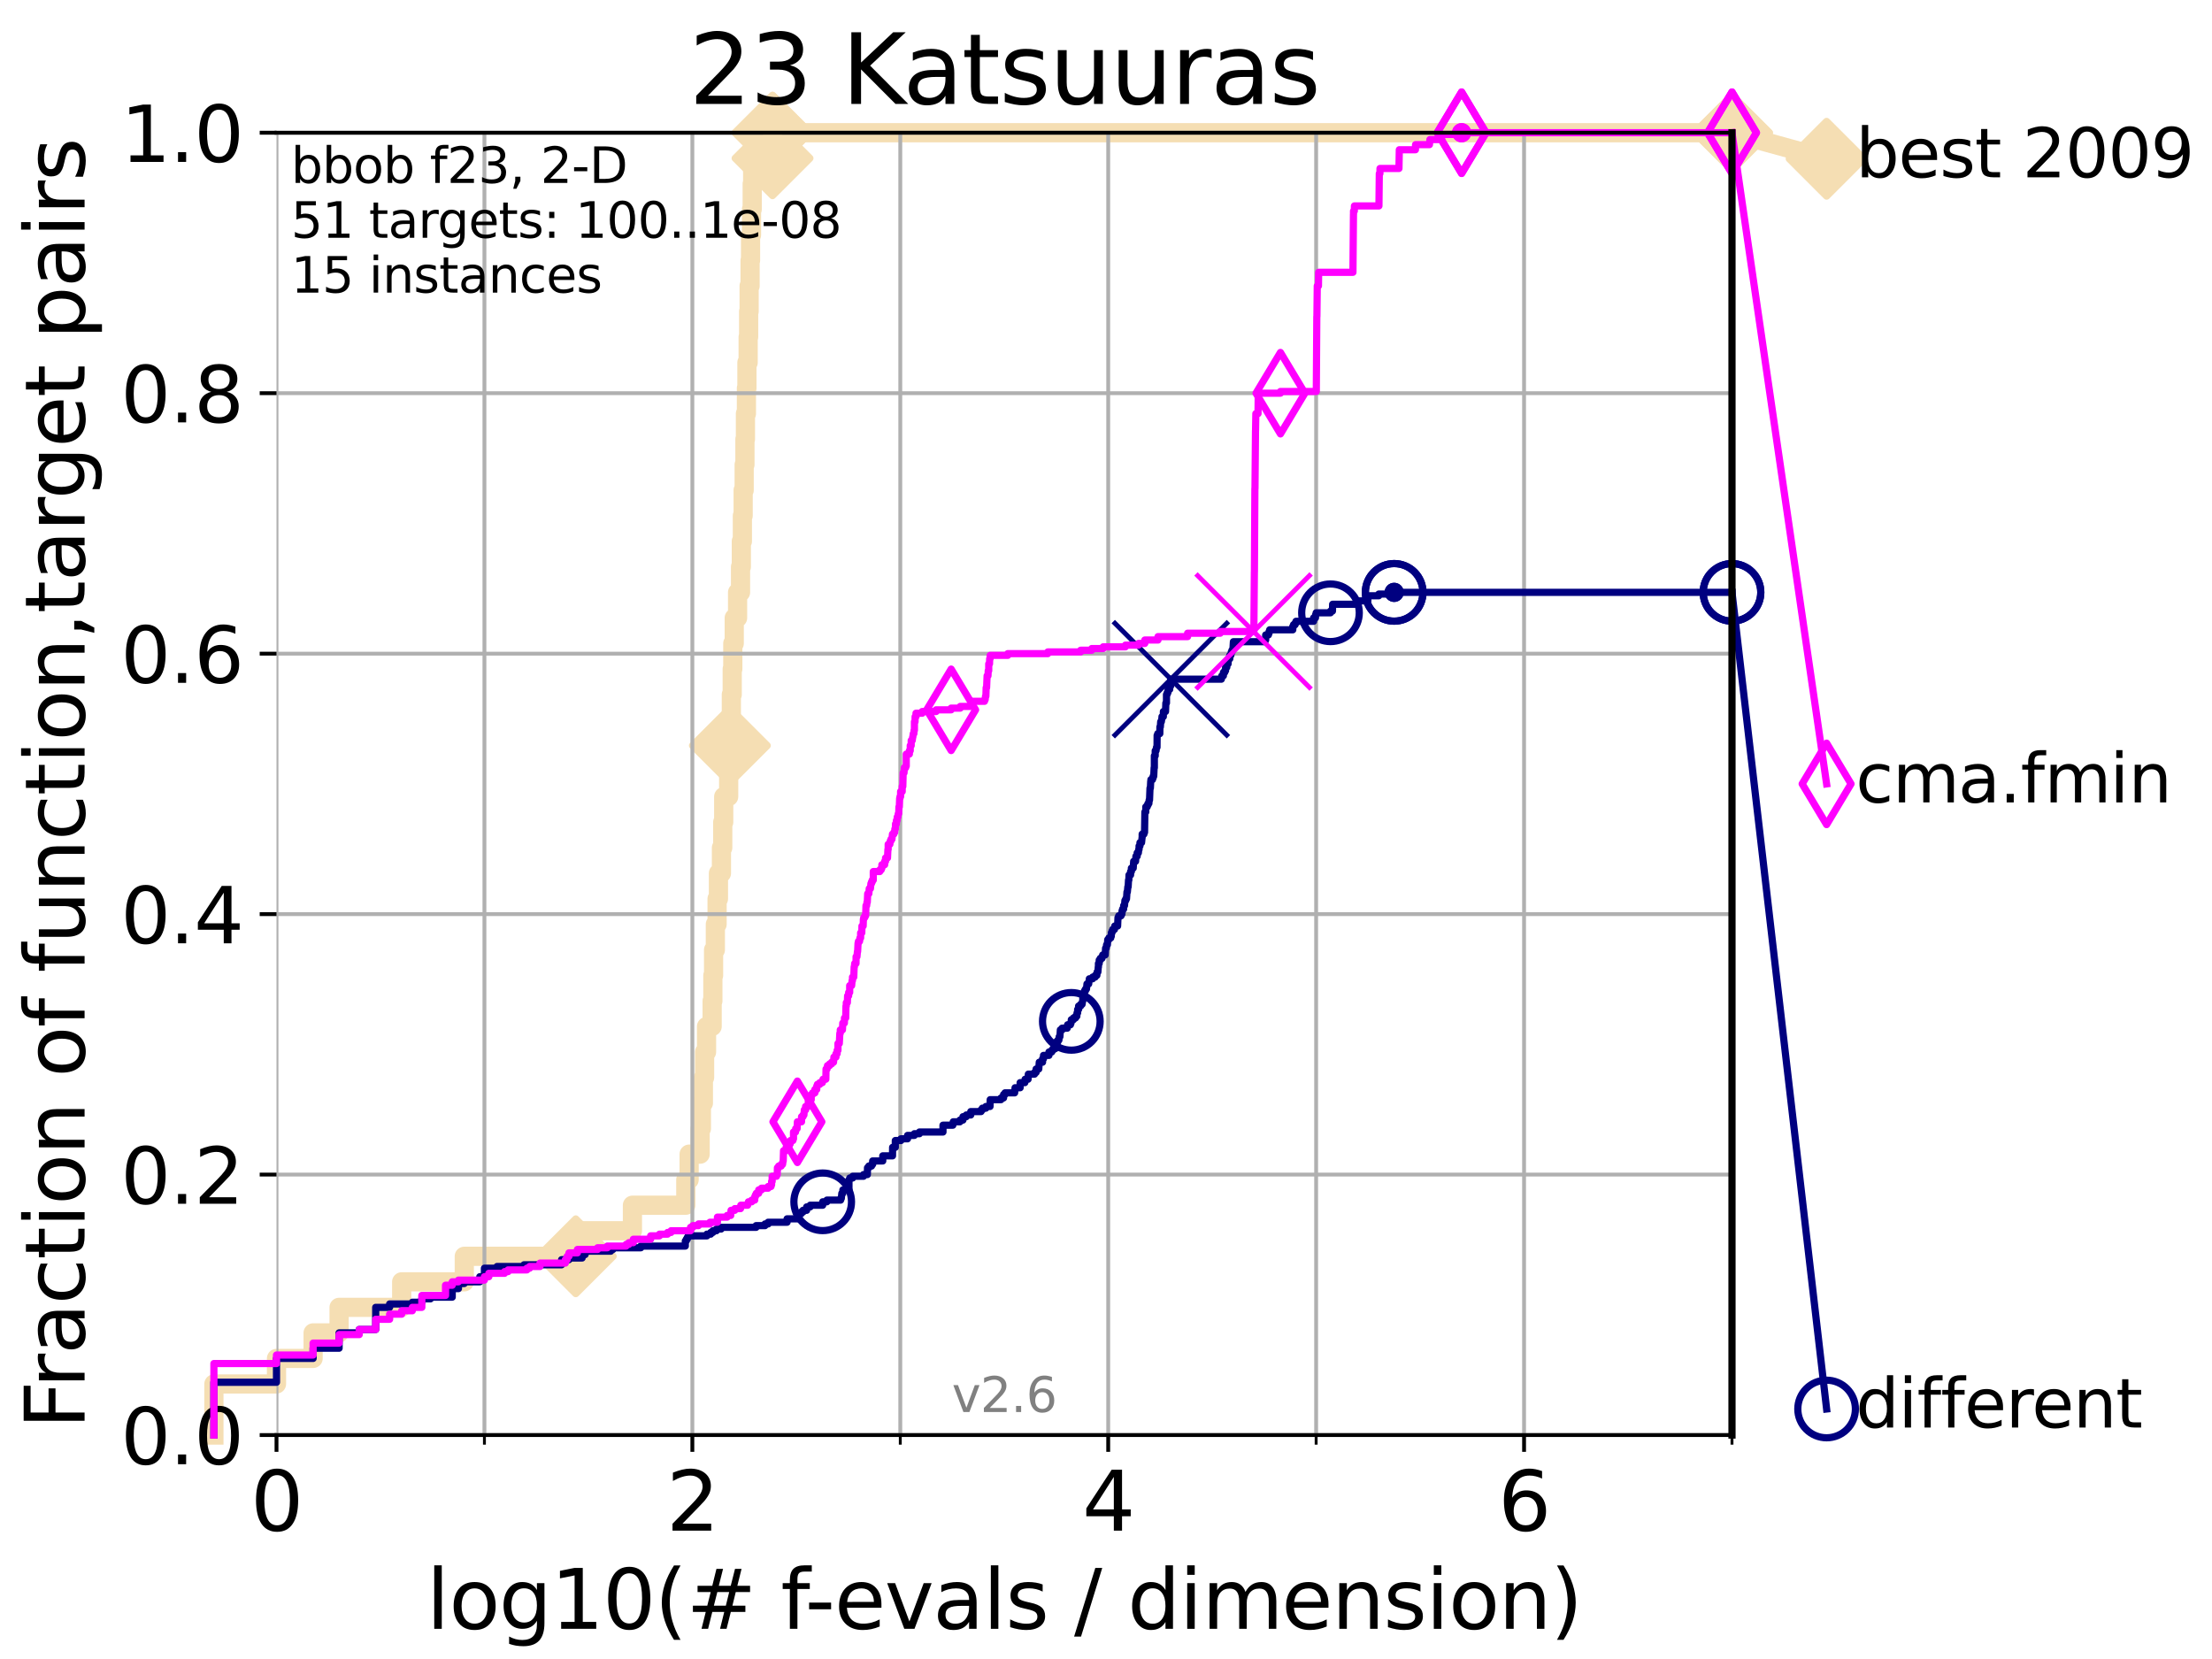 <?xml version="1.0" encoding="utf-8" standalone="no"?>
<!DOCTYPE svg PUBLIC "-//W3C//DTD SVG 1.1//EN"
  "http://www.w3.org/Graphics/SVG/1.1/DTD/svg11.dtd">
<svg height="345.6pt" version="1.1" viewBox="0 0 460.8 345.6" width="460.8pt" xmlns="http://www.w3.org/2000/svg" xmlns:xlink="http://www.w3.org/1999/xlink">
 <defs>
  <style type="text/css">*{stroke-linecap:butt;stroke-linejoin:round;}</style>
 </defs>
 <g id="figure_1">
  <g id="patch_1">
   <path d="M 0 345.6 
L 460.8 345.6 
L 460.8 0 
L 0 0 
z
" style="fill:#ffffff;"/>
  </g>
  <g id="axes_1">
   <g id="patch_2">
    <path d="M 57.6 298.944 
L 360.806 298.944 
L 360.806 27.648 
L 57.6 27.648 
z
" style="fill:#ffffff;"/>
   </g>
   <g id="line2d_1">
    <path d="M 44.561 298.944 
L 44.561 288.305 
L 57.6 288.305 
L 57.6 282.985 
L 65.227 282.985 
L 65.227 277.666 
L 70.639 277.666 
L 70.639 272.346 
L 83.678 272.346 
L 83.678 267.027 
L 96.718 267.027 
L 96.718 261.707 
L 119.945 261.707 
L 119.945 256.388 
L 131.747 256.388 
L 131.747 251.068 
L 142.865 251.068 
L 142.865 245.749 
L 143.56 245.749 
L 143.56 240.429 
L 145.852 240.429 
L 145.852 235.11 
L 146.109 235.11 
L 146.109 229.79 
L 146.53 229.79 
L 146.53 224.471 
L 146.778 224.471 
L 146.778 219.151 
L 147.184 219.151 
L 147.184 213.832 
L 148.353 213.832 
L 148.353 208.512 
L 148.503 208.512 
L 148.503 203.192 
L 148.652 203.192 
L 148.652 197.873 
L 149.021 197.873 
L 149.021 192.553 
L 149.382 192.553 
L 149.382 187.234 
L 149.666 187.234 
L 149.666 181.914 
L 150.289 181.914 
L 150.289 176.595 
L 150.56 176.595 
L 150.56 171.275 
L 150.76 171.275 
L 150.76 165.956 
L 151.795 165.956 
L 151.795 160.636 
L 152.045 160.636 
L 152.045 155.317 
L 152.107 155.317 
L 152.107 149.997 
L 152.353 149.997 
L 152.353 144.678 
L 152.535 144.678 
L 152.535 139.358 
L 152.656 139.358 
L 152.656 134.039 
L 152.954 134.039 
L 152.954 128.719 
L 153.651 128.719 
L 153.651 123.4 
L 154.268 123.4 
L 154.268 118.08 
L 154.432 118.08 
L 154.432 112.76 
L 154.65 112.76 
L 154.65 107.441 
L 154.811 107.441 
L 154.811 102.121 
L 155.024 102.121 
L 155.024 96.802 
L 155.183 96.802 
L 155.183 91.482 
L 155.288 91.482 
L 155.288 86.163 
L 155.495 86.163 
L 155.495 80.843 
L 155.599 80.843 
L 155.599 75.524 
L 155.854 75.524 
L 155.854 70.204 
L 155.955 70.204 
L 155.955 64.885 
L 156.056 64.885 
L 156.056 59.565 
L 156.255 59.565 
L 156.255 54.246 
L 156.354 54.246 
L 156.354 48.926 
L 156.551 48.926 
L 156.551 43.607 
L 156.697 43.607 
L 156.697 38.287 
L 156.793 38.287 
L 156.793 32.968 
L 160.933 32.968 
L 160.933 27.648 
L 360.806 27.648 
" style="fill:none;stroke:#f5deb3;stroke-linecap:square;stroke-width:4;"/>
   </g>
   <g id="line2d_2">
    <defs>
     <path d="M -0 7.778 
L 7.778 0 
L 0 -7.778 
L -7.778 -0 
z
" id="m2fc9b2bc69" style="stroke:#f5deb3;stroke-linejoin:miter;stroke-width:1.5;"/>
    </defs>
    <g>
     <use style="fill:#f5deb3;stroke:#f5deb3;stroke-linejoin:miter;stroke-width:1.5;" x="119.945" xlink:href="#m2fc9b2bc69" y="261.707"/>
     <use style="fill:#f5deb3;stroke:#f5deb3;stroke-linejoin:miter;stroke-width:1.5;" x="152.045" xlink:href="#m2fc9b2bc69" y="155.317"/>
     <use style="fill:#f5deb3;stroke:#f5deb3;stroke-linejoin:miter;stroke-width:1.5;" x="160.933" xlink:href="#m2fc9b2bc69" y="32.968"/>
     <use style="fill:#f5deb3;stroke:#f5deb3;stroke-linejoin:miter;stroke-width:1.5;" x="160.933" xlink:href="#m2fc9b2bc69" y="27.648"/>
     <use style="fill:#f5deb3;stroke:#f5deb3;stroke-linejoin:miter;stroke-width:1.5;" x="160.933" xlink:href="#m2fc9b2bc69" y="27.648"/>
     <use style="fill:#f5deb3;stroke:#f5deb3;stroke-linejoin:miter;stroke-width:1.5;" x="360.806" xlink:href="#m2fc9b2bc69" y="27.648"/>
    </g>
   </g>
   <g id="line2d_3">
    <path style="fill:none;stroke:#f5deb3;stroke-linecap:square;stroke-width:4;"/>
    <g/>
   </g>
   <g id="line2d_4">
    <path d="M 360.806 27.648 
L 380.515 33.074 
" style="fill:none;stroke:#f5deb3;stroke-linecap:square;stroke-width:4;"/>
    <g>
     <use style="fill:#f5deb3;stroke:#f5deb3;stroke-linejoin:miter;stroke-width:1.5;" x="360.806" xlink:href="#m2fc9b2bc69" y="27.648"/>
     <use style="fill:#f5deb3;stroke:#f5deb3;stroke-linejoin:miter;stroke-width:1.5;" x="380.515" xlink:href="#m2fc9b2bc69" y="33.074"/>
    </g>
   </g>
   <g id="matplotlib.axis_1">
    <g id="xtick_1">
     <g id="line2d_5">
      <path clip-path="url(#p9e40badbe0)" d="M 57.6 298.944 
L 57.6 27.648 
" style="fill:none;stroke:#b0b0b0;stroke-linecap:square;stroke-width:0.8;"/>
     </g>
     <g id="line2d_6">
      <defs>
       <path d="M 0 0 
L 0 3.5 
" id="m27ae495ce7" style="stroke:#000000;stroke-width:0.8;"/>
      </defs>
      <g>
       <use style="stroke:#000000;stroke-width:0.8;" x="57.6" xlink:href="#m27ae495ce7" y="298.944"/>
      </g>
     </g>
     <g id="text_1">
      <!-- 0 -->
      <g transform="translate(52.192 318.861)scale(0.17 -0.17)">
       <defs>
        <path d="M 2034 4250 
Q 1547 4250 1301 3770 
Q 1056 3291 1056 2328 
Q 1056 1369 1301 889 
Q 1547 409 2034 409 
Q 2525 409 2770 889 
Q 3016 1369 3016 2328 
Q 3016 3291 2770 3770 
Q 2525 4250 2034 4250 
z
M 2034 4750 
Q 2819 4750 3233 4129 
Q 3647 3509 3647 2328 
Q 3647 1150 3233 529 
Q 2819 -91 2034 -91 
Q 1250 -91 836 529 
Q 422 1150 422 2328 
Q 422 3509 836 4129 
Q 1250 4750 2034 4750 
z
" id="DejaVuSans-30" transform="scale(0.016)"/>
       </defs>
       <use xlink:href="#DejaVuSans-30"/>
      </g>
     </g>
    </g>
    <g id="xtick_2">
     <g id="line2d_7">
      <path clip-path="url(#p9e40badbe0)" d="M 144.23 298.944 
L 144.23 27.648 
" style="fill:none;stroke:#b0b0b0;stroke-linecap:square;stroke-width:0.8;"/>
     </g>
     <g id="line2d_8">
      <g>
       <use style="stroke:#000000;stroke-width:0.8;" x="144.23" xlink:href="#m27ae495ce7" y="298.944"/>
      </g>
     </g>
     <g id="text_2">
      <!-- 2 -->
      <g transform="translate(138.822 318.861)scale(0.17 -0.17)">
       <defs>
        <path d="M 1228 531 
L 3431 531 
L 3431 0 
L 469 0 
L 469 531 
Q 828 903 1448 1529 
Q 2069 2156 2228 2338 
Q 2531 2678 2651 2914 
Q 2772 3150 2772 3378 
Q 2772 3750 2511 3984 
Q 2250 4219 1831 4219 
Q 1534 4219 1204 4116 
Q 875 4013 500 3803 
L 500 4441 
Q 881 4594 1212 4672 
Q 1544 4750 1819 4750 
Q 2544 4750 2975 4387 
Q 3406 4025 3406 3419 
Q 3406 3131 3298 2873 
Q 3191 2616 2906 2266 
Q 2828 2175 2409 1742 
Q 1991 1309 1228 531 
z
" id="DejaVuSans-32" transform="scale(0.016)"/>
       </defs>
       <use xlink:href="#DejaVuSans-32"/>
      </g>
     </g>
    </g>
    <g id="xtick_3">
     <g id="line2d_9">
      <path clip-path="url(#p9e40badbe0)" d="M 230.861 298.944 
L 230.861 27.648 
" style="fill:none;stroke:#b0b0b0;stroke-linecap:square;stroke-width:0.8;"/>
     </g>
     <g id="line2d_10">
      <g>
       <use style="stroke:#000000;stroke-width:0.8;" x="230.861" xlink:href="#m27ae495ce7" y="298.944"/>
      </g>
     </g>
     <g id="text_3">
      <!-- 4 -->
      <g transform="translate(225.453 318.861)scale(0.17 -0.17)">
       <defs>
        <path d="M 2419 4116 
L 825 1625 
L 2419 1625 
L 2419 4116 
z
M 2253 4666 
L 3047 4666 
L 3047 1625 
L 3713 1625 
L 3713 1100 
L 3047 1100 
L 3047 0 
L 2419 0 
L 2419 1100 
L 313 1100 
L 313 1709 
L 2253 4666 
z
" id="DejaVuSans-34" transform="scale(0.016)"/>
       </defs>
       <use xlink:href="#DejaVuSans-34"/>
      </g>
     </g>
    </g>
    <g id="xtick_4">
     <g id="line2d_11">
      <path clip-path="url(#p9e40badbe0)" d="M 317.491 298.944 
L 317.491 27.648 
" style="fill:none;stroke:#b0b0b0;stroke-linecap:square;stroke-width:0.8;"/>
     </g>
     <g id="line2d_12">
      <g>
       <use style="stroke:#000000;stroke-width:0.8;" x="317.491" xlink:href="#m27ae495ce7" y="298.944"/>
      </g>
     </g>
     <g id="text_4">
      <!-- 6 -->
      <g transform="translate(312.083 318.861)scale(0.17 -0.17)">
       <defs>
        <path d="M 2113 2584 
Q 1688 2584 1439 2293 
Q 1191 2003 1191 1497 
Q 1191 994 1439 701 
Q 1688 409 2113 409 
Q 2538 409 2786 701 
Q 3034 994 3034 1497 
Q 3034 2003 2786 2293 
Q 2538 2584 2113 2584 
z
M 3366 4563 
L 3366 3988 
Q 3128 4100 2886 4159 
Q 2644 4219 2406 4219 
Q 1781 4219 1451 3797 
Q 1122 3375 1075 2522 
Q 1259 2794 1537 2939 
Q 1816 3084 2150 3084 
Q 2853 3084 3261 2657 
Q 3669 2231 3669 1497 
Q 3669 778 3244 343 
Q 2819 -91 2113 -91 
Q 1303 -91 875 529 
Q 447 1150 447 2328 
Q 447 3434 972 4092 
Q 1497 4750 2381 4750 
Q 2619 4750 2861 4703 
Q 3103 4656 3366 4563 
z
" id="DejaVuSans-36" transform="scale(0.016)"/>
       </defs>
       <use xlink:href="#DejaVuSans-36"/>
      </g>
     </g>
    </g>
    <g id="xtick_5">
     <g id="line2d_13">
      <path clip-path="url(#p9e40badbe0)" d="M 100.915 298.944 
L 100.915 27.648 
" style="fill:none;stroke:#b0b0b0;stroke-linecap:square;stroke-width:0.8;"/>
     </g>
     <g id="line2d_14">
      <defs>
       <path d="M 0 0 
L 0 2 
" id="m12f23023c8" style="stroke:#000000;stroke-width:0.6;"/>
      </defs>
      <g>
       <use style="stroke:#000000;stroke-width:0.6;" x="100.915" xlink:href="#m12f23023c8" y="298.944"/>
      </g>
     </g>
    </g>
    <g id="xtick_6">
     <g id="line2d_15">
      <path clip-path="url(#p9e40badbe0)" d="M 187.546 298.944 
L 187.546 27.648 
" style="fill:none;stroke:#b0b0b0;stroke-linecap:square;stroke-width:0.8;"/>
     </g>
     <g id="line2d_16">
      <g>
       <use style="stroke:#000000;stroke-width:0.6;" x="187.546" xlink:href="#m12f23023c8" y="298.944"/>
      </g>
     </g>
    </g>
    <g id="xtick_7">
     <g id="line2d_17">
      <path clip-path="url(#p9e40badbe0)" d="M 274.176 298.944 
L 274.176 27.648 
" style="fill:none;stroke:#b0b0b0;stroke-linecap:square;stroke-width:0.8;"/>
     </g>
     <g id="line2d_18">
      <g>
       <use style="stroke:#000000;stroke-width:0.6;" x="274.176" xlink:href="#m12f23023c8" y="298.944"/>
      </g>
     </g>
    </g>
    <g id="xtick_8">
     <g id="line2d_19">
      <path clip-path="url(#p9e40badbe0)" d="M 360.806 298.944 
L 360.806 27.648 
" style="fill:none;stroke:#b0b0b0;stroke-linecap:square;stroke-width:0.8;"/>
     </g>
     <g id="line2d_20">
      <g>
       <use style="stroke:#000000;stroke-width:0.6;" x="360.806" xlink:href="#m12f23023c8" y="298.944"/>
      </g>
     </g>
    </g>
    <g id="text_5">
     <!-- log10(# f-evals / dimension) -->
     <g transform="translate(88.823 339.314)scale(0.17 -0.17)">
      <defs>
       <path d="M 603 4863 
L 1178 4863 
L 1178 0 
L 603 0 
L 603 4863 
z
" id="DejaVuSans-6c" transform="scale(0.016)"/>
       <path d="M 1959 3097 
Q 1497 3097 1228 2736 
Q 959 2375 959 1747 
Q 959 1119 1226 758 
Q 1494 397 1959 397 
Q 2419 397 2687 759 
Q 2956 1122 2956 1747 
Q 2956 2369 2687 2733 
Q 2419 3097 1959 3097 
z
M 1959 3584 
Q 2709 3584 3137 3096 
Q 3566 2609 3566 1747 
Q 3566 888 3137 398 
Q 2709 -91 1959 -91 
Q 1206 -91 779 398 
Q 353 888 353 1747 
Q 353 2609 779 3096 
Q 1206 3584 1959 3584 
z
" id="DejaVuSans-6f" transform="scale(0.016)"/>
       <path d="M 2906 1791 
Q 2906 2416 2648 2759 
Q 2391 3103 1925 3103 
Q 1463 3103 1205 2759 
Q 947 2416 947 1791 
Q 947 1169 1205 825 
Q 1463 481 1925 481 
Q 2391 481 2648 825 
Q 2906 1169 2906 1791 
z
M 3481 434 
Q 3481 -459 3084 -895 
Q 2688 -1331 1869 -1331 
Q 1566 -1331 1297 -1286 
Q 1028 -1241 775 -1147 
L 775 -588 
Q 1028 -725 1275 -790 
Q 1522 -856 1778 -856 
Q 2344 -856 2625 -561 
Q 2906 -266 2906 331 
L 2906 616 
Q 2728 306 2450 153 
Q 2172 0 1784 0 
Q 1141 0 747 490 
Q 353 981 353 1791 
Q 353 2603 747 3093 
Q 1141 3584 1784 3584 
Q 2172 3584 2450 3431 
Q 2728 3278 2906 2969 
L 2906 3500 
L 3481 3500 
L 3481 434 
z
" id="DejaVuSans-67" transform="scale(0.016)"/>
       <path d="M 794 531 
L 1825 531 
L 1825 4091 
L 703 3866 
L 703 4441 
L 1819 4666 
L 2450 4666 
L 2450 531 
L 3481 531 
L 3481 0 
L 794 0 
L 794 531 
z
" id="DejaVuSans-31" transform="scale(0.016)"/>
       <path d="M 1984 4856 
Q 1566 4138 1362 3434 
Q 1159 2731 1159 2009 
Q 1159 1288 1364 580 
Q 1569 -128 1984 -844 
L 1484 -844 
Q 1016 -109 783 600 
Q 550 1309 550 2009 
Q 550 2706 781 3412 
Q 1013 4119 1484 4856 
L 1984 4856 
z
" id="DejaVuSans-28" transform="scale(0.016)"/>
       <path d="M 3272 2816 
L 2363 2816 
L 2100 1772 
L 3016 1772 
L 3272 2816 
z
M 2803 4594 
L 2478 3297 
L 3391 3297 
L 3719 4594 
L 4219 4594 
L 3897 3297 
L 4872 3297 
L 4872 2816 
L 3775 2816 
L 3519 1772 
L 4513 1772 
L 4513 1294 
L 3397 1294 
L 3072 0 
L 2572 0 
L 2894 1294 
L 1978 1294 
L 1656 0 
L 1153 0 
L 1478 1294 
L 494 1294 
L 494 1772 
L 1594 1772 
L 1856 2816 
L 850 2816 
L 850 3297 
L 1978 3297 
L 2297 4594 
L 2803 4594 
z
" id="DejaVuSans-23" transform="scale(0.016)"/>
       <path id="DejaVuSans-20" transform="scale(0.016)"/>
       <path d="M 2375 4863 
L 2375 4384 
L 1825 4384 
Q 1516 4384 1395 4259 
Q 1275 4134 1275 3809 
L 1275 3500 
L 2222 3500 
L 2222 3053 
L 1275 3053 
L 1275 0 
L 697 0 
L 697 3053 
L 147 3053 
L 147 3500 
L 697 3500 
L 697 3744 
Q 697 4328 969 4595 
Q 1241 4863 1831 4863 
L 2375 4863 
z
" id="DejaVuSans-66" transform="scale(0.016)"/>
       <path d="M 313 2009 
L 1997 2009 
L 1997 1497 
L 313 1497 
L 313 2009 
z
" id="DejaVuSans-2d" transform="scale(0.016)"/>
       <path d="M 3597 1894 
L 3597 1613 
L 953 1613 
Q 991 1019 1311 708 
Q 1631 397 2203 397 
Q 2534 397 2845 478 
Q 3156 559 3463 722 
L 3463 178 
Q 3153 47 2828 -22 
Q 2503 -91 2169 -91 
Q 1331 -91 842 396 
Q 353 884 353 1716 
Q 353 2575 817 3079 
Q 1281 3584 2069 3584 
Q 2775 3584 3186 3129 
Q 3597 2675 3597 1894 
z
M 3022 2063 
Q 3016 2534 2758 2815 
Q 2500 3097 2075 3097 
Q 1594 3097 1305 2825 
Q 1016 2553 972 2059 
L 3022 2063 
z
" id="DejaVuSans-65" transform="scale(0.016)"/>
       <path d="M 191 3500 
L 800 3500 
L 1894 563 
L 2988 3500 
L 3597 3500 
L 2284 0 
L 1503 0 
L 191 3500 
z
" id="DejaVuSans-76" transform="scale(0.016)"/>
       <path d="M 2194 1759 
Q 1497 1759 1228 1600 
Q 959 1441 959 1056 
Q 959 750 1161 570 
Q 1363 391 1709 391 
Q 2188 391 2477 730 
Q 2766 1069 2766 1631 
L 2766 1759 
L 2194 1759 
z
M 3341 1997 
L 3341 0 
L 2766 0 
L 2766 531 
Q 2569 213 2275 61 
Q 1981 -91 1556 -91 
Q 1019 -91 701 211 
Q 384 513 384 1019 
Q 384 1609 779 1909 
Q 1175 2209 1959 2209 
L 2766 2209 
L 2766 2266 
Q 2766 2663 2505 2880 
Q 2244 3097 1772 3097 
Q 1472 3097 1187 3025 
Q 903 2953 641 2809 
L 641 3341 
Q 956 3463 1253 3523 
Q 1550 3584 1831 3584 
Q 2591 3584 2966 3190 
Q 3341 2797 3341 1997 
z
" id="DejaVuSans-61" transform="scale(0.016)"/>
       <path d="M 2834 3397 
L 2834 2853 
Q 2591 2978 2328 3040 
Q 2066 3103 1784 3103 
Q 1356 3103 1142 2972 
Q 928 2841 928 2578 
Q 928 2378 1081 2264 
Q 1234 2150 1697 2047 
L 1894 2003 
Q 2506 1872 2764 1633 
Q 3022 1394 3022 966 
Q 3022 478 2636 193 
Q 2250 -91 1575 -91 
Q 1294 -91 989 -36 
Q 684 19 347 128 
L 347 722 
Q 666 556 975 473 
Q 1284 391 1588 391 
Q 1994 391 2212 530 
Q 2431 669 2431 922 
Q 2431 1156 2273 1281 
Q 2116 1406 1581 1522 
L 1381 1569 
Q 847 1681 609 1914 
Q 372 2147 372 2553 
Q 372 3047 722 3315 
Q 1072 3584 1716 3584 
Q 2034 3584 2315 3537 
Q 2597 3491 2834 3397 
z
" id="DejaVuSans-73" transform="scale(0.016)"/>
       <path d="M 1625 4666 
L 2156 4666 
L 531 -594 
L 0 -594 
L 1625 4666 
z
" id="DejaVuSans-2f" transform="scale(0.016)"/>
       <path d="M 2906 2969 
L 2906 4863 
L 3481 4863 
L 3481 0 
L 2906 0 
L 2906 525 
Q 2725 213 2448 61 
Q 2172 -91 1784 -91 
Q 1150 -91 751 415 
Q 353 922 353 1747 
Q 353 2572 751 3078 
Q 1150 3584 1784 3584 
Q 2172 3584 2448 3432 
Q 2725 3281 2906 2969 
z
M 947 1747 
Q 947 1113 1208 752 
Q 1469 391 1925 391 
Q 2381 391 2643 752 
Q 2906 1113 2906 1747 
Q 2906 2381 2643 2742 
Q 2381 3103 1925 3103 
Q 1469 3103 1208 2742 
Q 947 2381 947 1747 
z
" id="DejaVuSans-64" transform="scale(0.016)"/>
       <path d="M 603 3500 
L 1178 3500 
L 1178 0 
L 603 0 
L 603 3500 
z
M 603 4863 
L 1178 4863 
L 1178 4134 
L 603 4134 
L 603 4863 
z
" id="DejaVuSans-69" transform="scale(0.016)"/>
       <path d="M 3328 2828 
Q 3544 3216 3844 3400 
Q 4144 3584 4550 3584 
Q 5097 3584 5394 3201 
Q 5691 2819 5691 2113 
L 5691 0 
L 5113 0 
L 5113 2094 
Q 5113 2597 4934 2840 
Q 4756 3084 4391 3084 
Q 3944 3084 3684 2787 
Q 3425 2491 3425 1978 
L 3425 0 
L 2847 0 
L 2847 2094 
Q 2847 2600 2669 2842 
Q 2491 3084 2119 3084 
Q 1678 3084 1418 2786 
Q 1159 2488 1159 1978 
L 1159 0 
L 581 0 
L 581 3500 
L 1159 3500 
L 1159 2956 
Q 1356 3278 1631 3431 
Q 1906 3584 2284 3584 
Q 2666 3584 2933 3390 
Q 3200 3197 3328 2828 
z
" id="DejaVuSans-6d" transform="scale(0.016)"/>
       <path d="M 3513 2113 
L 3513 0 
L 2938 0 
L 2938 2094 
Q 2938 2591 2744 2837 
Q 2550 3084 2163 3084 
Q 1697 3084 1428 2787 
Q 1159 2491 1159 1978 
L 1159 0 
L 581 0 
L 581 3500 
L 1159 3500 
L 1159 2956 
Q 1366 3272 1645 3428 
Q 1925 3584 2291 3584 
Q 2894 3584 3203 3211 
Q 3513 2838 3513 2113 
z
" id="DejaVuSans-6e" transform="scale(0.016)"/>
       <path d="M 513 4856 
L 1013 4856 
Q 1481 4119 1714 3412 
Q 1947 2706 1947 2009 
Q 1947 1309 1714 600 
Q 1481 -109 1013 -844 
L 513 -844 
Q 928 -128 1133 580 
Q 1338 1288 1338 2009 
Q 1338 2731 1133 3434 
Q 928 4138 513 4856 
z
" id="DejaVuSans-29" transform="scale(0.016)"/>
      </defs>
      <use xlink:href="#DejaVuSans-6c"/>
      <use x="27.783" xlink:href="#DejaVuSans-6f"/>
      <use x="88.965" xlink:href="#DejaVuSans-67"/>
      <use x="152.441" xlink:href="#DejaVuSans-31"/>
      <use x="216.064" xlink:href="#DejaVuSans-30"/>
      <use x="279.688" xlink:href="#DejaVuSans-28"/>
      <use x="318.701" xlink:href="#DejaVuSans-23"/>
      <use x="402.49" xlink:href="#DejaVuSans-20"/>
      <use x="434.277" xlink:href="#DejaVuSans-66"/>
      <use x="463.982" xlink:href="#DejaVuSans-2d"/>
      <use x="500.066" xlink:href="#DejaVuSans-65"/>
      <use x="561.59" xlink:href="#DejaVuSans-76"/>
      <use x="620.77" xlink:href="#DejaVuSans-61"/>
      <use x="682.049" xlink:href="#DejaVuSans-6c"/>
      <use x="709.832" xlink:href="#DejaVuSans-73"/>
      <use x="761.932" xlink:href="#DejaVuSans-20"/>
      <use x="793.719" xlink:href="#DejaVuSans-2f"/>
      <use x="827.41" xlink:href="#DejaVuSans-20"/>
      <use x="859.197" xlink:href="#DejaVuSans-64"/>
      <use x="922.674" xlink:href="#DejaVuSans-69"/>
      <use x="950.457" xlink:href="#DejaVuSans-6d"/>
      <use x="1047.869" xlink:href="#DejaVuSans-65"/>
      <use x="1109.393" xlink:href="#DejaVuSans-6e"/>
      <use x="1172.771" xlink:href="#DejaVuSans-73"/>
      <use x="1224.871" xlink:href="#DejaVuSans-69"/>
      <use x="1252.654" xlink:href="#DejaVuSans-6f"/>
      <use x="1313.836" xlink:href="#DejaVuSans-6e"/>
      <use x="1377.215" xlink:href="#DejaVuSans-29"/>
     </g>
    </g>
   </g>
   <g id="matplotlib.axis_2">
    <g id="ytick_1">
     <g id="line2d_21">
      <path clip-path="url(#p9e40badbe0)" d="M 57.6 298.944 
L 360.806 298.944 
" style="fill:none;stroke:#b0b0b0;stroke-linecap:square;stroke-width:0.8;"/>
     </g>
     <g id="line2d_22">
      <defs>
       <path d="M 0 0 
L -3.5 0 
" id="ma8e61173b5" style="stroke:#000000;stroke-width:0.8;"/>
      </defs>
      <g>
       <use style="stroke:#000000;stroke-width:0.8;" x="57.6" xlink:href="#ma8e61173b5" y="298.944"/>
      </g>
     </g>
     <g id="text_6">
      <!-- 0.0 -->
      <g transform="translate(25.155 305.023)scale(0.16 -0.16)">
       <defs>
        <path d="M 684 794 
L 1344 794 
L 1344 0 
L 684 0 
L 684 794 
z
" id="DejaVuSans-2e" transform="scale(0.016)"/>
       </defs>
       <use xlink:href="#DejaVuSans-30"/>
       <use x="63.623" xlink:href="#DejaVuSans-2e"/>
       <use x="95.41" xlink:href="#DejaVuSans-30"/>
      </g>
     </g>
    </g>
    <g id="ytick_2">
     <g id="line2d_23">
      <path clip-path="url(#p9e40badbe0)" d="M 57.6 244.685 
L 360.806 244.685 
" style="fill:none;stroke:#b0b0b0;stroke-linecap:square;stroke-width:0.8;"/>
     </g>
     <g id="line2d_24">
      <g>
       <use style="stroke:#000000;stroke-width:0.8;" x="57.6" xlink:href="#ma8e61173b5" y="244.685"/>
      </g>
     </g>
     <g id="text_7">
      <!-- 0.2 -->
      <g transform="translate(25.155 250.764)scale(0.16 -0.16)">
       <use xlink:href="#DejaVuSans-30"/>
       <use x="63.623" xlink:href="#DejaVuSans-2e"/>
       <use x="95.41" xlink:href="#DejaVuSans-32"/>
      </g>
     </g>
    </g>
    <g id="ytick_3">
     <g id="line2d_25">
      <path clip-path="url(#p9e40badbe0)" d="M 57.6 190.426 
L 360.806 190.426 
" style="fill:none;stroke:#b0b0b0;stroke-linecap:square;stroke-width:0.8;"/>
     </g>
     <g id="line2d_26">
      <g>
       <use style="stroke:#000000;stroke-width:0.8;" x="57.6" xlink:href="#ma8e61173b5" y="190.426"/>
      </g>
     </g>
     <g id="text_8">
      <!-- 0.4 -->
      <g transform="translate(25.155 196.504)scale(0.16 -0.16)">
       <use xlink:href="#DejaVuSans-30"/>
       <use x="63.623" xlink:href="#DejaVuSans-2e"/>
       <use x="95.41" xlink:href="#DejaVuSans-34"/>
      </g>
     </g>
    </g>
    <g id="ytick_4">
     <g id="line2d_27">
      <path clip-path="url(#p9e40badbe0)" d="M 57.6 136.166 
L 360.806 136.166 
" style="fill:none;stroke:#b0b0b0;stroke-linecap:square;stroke-width:0.8;"/>
     </g>
     <g id="line2d_28">
      <g>
       <use style="stroke:#000000;stroke-width:0.8;" x="57.6" xlink:href="#ma8e61173b5" y="136.166"/>
      </g>
     </g>
     <g id="text_9">
      <!-- 0.6 -->
      <g transform="translate(25.155 142.245)scale(0.16 -0.16)">
       <use xlink:href="#DejaVuSans-30"/>
       <use x="63.623" xlink:href="#DejaVuSans-2e"/>
       <use x="95.41" xlink:href="#DejaVuSans-36"/>
      </g>
     </g>
    </g>
    <g id="ytick_5">
     <g id="line2d_29">
      <path clip-path="url(#p9e40badbe0)" d="M 57.6 81.907 
L 360.806 81.907 
" style="fill:none;stroke:#b0b0b0;stroke-linecap:square;stroke-width:0.8;"/>
     </g>
     <g id="line2d_30">
      <g>
       <use style="stroke:#000000;stroke-width:0.8;" x="57.6" xlink:href="#ma8e61173b5" y="81.907"/>
      </g>
     </g>
     <g id="text_10">
      <!-- 0.8 -->
      <g transform="translate(25.155 87.986)scale(0.16 -0.16)">
       <defs>
        <path d="M 2034 2216 
Q 1584 2216 1326 1975 
Q 1069 1734 1069 1313 
Q 1069 891 1326 650 
Q 1584 409 2034 409 
Q 2484 409 2743 651 
Q 3003 894 3003 1313 
Q 3003 1734 2745 1975 
Q 2488 2216 2034 2216 
z
M 1403 2484 
Q 997 2584 770 2862 
Q 544 3141 544 3541 
Q 544 4100 942 4425 
Q 1341 4750 2034 4750 
Q 2731 4750 3128 4425 
Q 3525 4100 3525 3541 
Q 3525 3141 3298 2862 
Q 3072 2584 2669 2484 
Q 3125 2378 3379 2068 
Q 3634 1759 3634 1313 
Q 3634 634 3220 271 
Q 2806 -91 2034 -91 
Q 1263 -91 848 271 
Q 434 634 434 1313 
Q 434 1759 690 2068 
Q 947 2378 1403 2484 
z
M 1172 3481 
Q 1172 3119 1398 2916 
Q 1625 2713 2034 2713 
Q 2441 2713 2670 2916 
Q 2900 3119 2900 3481 
Q 2900 3844 2670 4047 
Q 2441 4250 2034 4250 
Q 1625 4250 1398 4047 
Q 1172 3844 1172 3481 
z
" id="DejaVuSans-38" transform="scale(0.016)"/>
       </defs>
       <use xlink:href="#DejaVuSans-30"/>
       <use x="63.623" xlink:href="#DejaVuSans-2e"/>
       <use x="95.41" xlink:href="#DejaVuSans-38"/>
      </g>
     </g>
    </g>
    <g id="ytick_6">
     <g id="line2d_31">
      <path clip-path="url(#p9e40badbe0)" d="M 57.6 27.648 
L 360.806 27.648 
" style="fill:none;stroke:#b0b0b0;stroke-linecap:square;stroke-width:0.8;"/>
     </g>
     <g id="line2d_32">
      <g>
       <use style="stroke:#000000;stroke-width:0.8;" x="57.6" xlink:href="#ma8e61173b5" y="27.648"/>
      </g>
     </g>
     <g id="text_11">
      <!-- 1.0 -->
      <g transform="translate(25.155 33.727)scale(0.16 -0.16)">
       <use xlink:href="#DejaVuSans-31"/>
       <use x="63.623" xlink:href="#DejaVuSans-2e"/>
       <use x="95.41" xlink:href="#DejaVuSans-30"/>
      </g>
     </g>
    </g>
    <g id="text_12">
     <!-- Fraction of function,target pairs -->
     <g transform="translate(17.62 297.681)rotate(-90)scale(0.17 -0.17)">
      <defs>
       <path d="M 628 4666 
L 3309 4666 
L 3309 4134 
L 1259 4134 
L 1259 2759 
L 3109 2759 
L 3109 2228 
L 1259 2228 
L 1259 0 
L 628 0 
L 628 4666 
z
" id="DejaVuSans-46" transform="scale(0.016)"/>
       <path d="M 2631 2963 
Q 2534 3019 2420 3045 
Q 2306 3072 2169 3072 
Q 1681 3072 1420 2755 
Q 1159 2438 1159 1844 
L 1159 0 
L 581 0 
L 581 3500 
L 1159 3500 
L 1159 2956 
Q 1341 3275 1631 3429 
Q 1922 3584 2338 3584 
Q 2397 3584 2469 3576 
Q 2541 3569 2628 3553 
L 2631 2963 
z
" id="DejaVuSans-72" transform="scale(0.016)"/>
       <path d="M 3122 3366 
L 3122 2828 
Q 2878 2963 2633 3030 
Q 2388 3097 2138 3097 
Q 1578 3097 1268 2742 
Q 959 2388 959 1747 
Q 959 1106 1268 751 
Q 1578 397 2138 397 
Q 2388 397 2633 464 
Q 2878 531 3122 666 
L 3122 134 
Q 2881 22 2623 -34 
Q 2366 -91 2075 -91 
Q 1284 -91 818 406 
Q 353 903 353 1747 
Q 353 2603 823 3093 
Q 1294 3584 2113 3584 
Q 2378 3584 2631 3529 
Q 2884 3475 3122 3366 
z
" id="DejaVuSans-63" transform="scale(0.016)"/>
       <path d="M 1172 4494 
L 1172 3500 
L 2356 3500 
L 2356 3053 
L 1172 3053 
L 1172 1153 
Q 1172 725 1289 603 
Q 1406 481 1766 481 
L 2356 481 
L 2356 0 
L 1766 0 
Q 1100 0 847 248 
Q 594 497 594 1153 
L 594 3053 
L 172 3053 
L 172 3500 
L 594 3500 
L 594 4494 
L 1172 4494 
z
" id="DejaVuSans-74" transform="scale(0.016)"/>
       <path d="M 544 1381 
L 544 3500 
L 1119 3500 
L 1119 1403 
Q 1119 906 1312 657 
Q 1506 409 1894 409 
Q 2359 409 2629 706 
Q 2900 1003 2900 1516 
L 2900 3500 
L 3475 3500 
L 3475 0 
L 2900 0 
L 2900 538 
Q 2691 219 2414 64 
Q 2138 -91 1772 -91 
Q 1169 -91 856 284 
Q 544 659 544 1381 
z
M 1991 3584 
L 1991 3584 
z
" id="DejaVuSans-75" transform="scale(0.016)"/>
       <path d="M 750 794 
L 1409 794 
L 1409 256 
L 897 -744 
L 494 -744 
L 750 256 
L 750 794 
z
" id="DejaVuSans-2c" transform="scale(0.016)"/>
       <path d="M 1159 525 
L 1159 -1331 
L 581 -1331 
L 581 3500 
L 1159 3500 
L 1159 2969 
Q 1341 3281 1617 3432 
Q 1894 3584 2278 3584 
Q 2916 3584 3314 3078 
Q 3713 2572 3713 1747 
Q 3713 922 3314 415 
Q 2916 -91 2278 -91 
Q 1894 -91 1617 61 
Q 1341 213 1159 525 
z
M 3116 1747 
Q 3116 2381 2855 2742 
Q 2594 3103 2138 3103 
Q 1681 3103 1420 2742 
Q 1159 2381 1159 1747 
Q 1159 1113 1420 752 
Q 1681 391 2138 391 
Q 2594 391 2855 752 
Q 3116 1113 3116 1747 
z
" id="DejaVuSans-70" transform="scale(0.016)"/>
      </defs>
      <use xlink:href="#DejaVuSans-46"/>
      <use x="50.27" xlink:href="#DejaVuSans-72"/>
      <use x="91.383" xlink:href="#DejaVuSans-61"/>
      <use x="152.662" xlink:href="#DejaVuSans-63"/>
      <use x="207.643" xlink:href="#DejaVuSans-74"/>
      <use x="246.852" xlink:href="#DejaVuSans-69"/>
      <use x="274.635" xlink:href="#DejaVuSans-6f"/>
      <use x="335.816" xlink:href="#DejaVuSans-6e"/>
      <use x="399.195" xlink:href="#DejaVuSans-20"/>
      <use x="430.982" xlink:href="#DejaVuSans-6f"/>
      <use x="492.164" xlink:href="#DejaVuSans-66"/>
      <use x="527.369" xlink:href="#DejaVuSans-20"/>
      <use x="559.156" xlink:href="#DejaVuSans-66"/>
      <use x="594.361" xlink:href="#DejaVuSans-75"/>
      <use x="657.74" xlink:href="#DejaVuSans-6e"/>
      <use x="721.119" xlink:href="#DejaVuSans-63"/>
      <use x="776.1" xlink:href="#DejaVuSans-74"/>
      <use x="815.309" xlink:href="#DejaVuSans-69"/>
      <use x="843.092" xlink:href="#DejaVuSans-6f"/>
      <use x="904.273" xlink:href="#DejaVuSans-6e"/>
      <use x="967.652" xlink:href="#DejaVuSans-2c"/>
      <use x="999.439" xlink:href="#DejaVuSans-74"/>
      <use x="1038.648" xlink:href="#DejaVuSans-61"/>
      <use x="1099.928" xlink:href="#DejaVuSans-72"/>
      <use x="1139.291" xlink:href="#DejaVuSans-67"/>
      <use x="1202.768" xlink:href="#DejaVuSans-65"/>
      <use x="1264.291" xlink:href="#DejaVuSans-74"/>
      <use x="1303.5" xlink:href="#DejaVuSans-20"/>
      <use x="1335.287" xlink:href="#DejaVuSans-70"/>
      <use x="1398.764" xlink:href="#DejaVuSans-61"/>
      <use x="1460.043" xlink:href="#DejaVuSans-69"/>
      <use x="1487.826" xlink:href="#DejaVuSans-72"/>
      <use x="1528.939" xlink:href="#DejaVuSans-73"/>
     </g>
    </g>
   </g>
   <g id="line2d_33">
    <defs>
     <path d="M 0 1.5 
C 0.398 1.5 0.779 1.342 1.061 1.061 
C 1.342 0.779 1.5 0.398 1.5 0 
C 1.5 -0.398 1.342 -0.779 1.061 -1.061 
C 0.779 -1.342 0.398 -1.5 0 -1.5 
C -0.398 -1.5 -0.779 -1.342 -1.061 -1.061 
C -1.342 -0.779 -1.5 -0.398 -1.5 0 
C -1.5 0.398 -1.342 0.779 -1.061 1.061 
C -0.779 1.342 -0.398 1.5 0 1.5 
z
" id="m1addd56d4c" style="stroke:#f5deb3;"/>
    </defs>
    <g>
     <use style="fill:#f5deb3;stroke:#f5deb3;" x="160.933" xlink:href="#m1addd56d4c" y="27.648"/>
     <use style="fill:#f5deb3;stroke:#f5deb3;" x="160.933" xlink:href="#m1addd56d4c" y="27.648"/>
    </g>
   </g>
   <g id="line2d_34">
    <defs>
     <path d="M 0 1.5 
C 0.398 1.5 0.779 1.342 1.061 1.061 
C 1.342 0.779 1.5 0.398 1.5 0 
C 1.5 -0.398 1.342 -0.779 1.061 -1.061 
C 0.779 -1.342 0.398 -1.5 0 -1.5 
C -0.398 -1.5 -0.779 -1.342 -1.061 -1.061 
C -1.342 -0.779 -1.5 -0.398 -1.5 0 
C -1.5 0.398 -1.342 0.779 -1.061 1.061 
C -0.779 1.342 -0.398 1.5 0 1.5 
z
" id="md1dfc39122" style="stroke:#000080;"/>
    </defs>
    <g>
     <use style="fill:#000080;stroke:#000080;" x="290.43" xlink:href="#md1dfc39122" y="123.4"/>
     <use style="fill:#000080;stroke:#000080;" x="290.43" xlink:href="#md1dfc39122" y="123.4"/>
    </g>
   </g>
   <g id="line2d_35">
    <path d="M 44.561 298.944 
L 44.561 287.95 
L 57.6 287.95 
L 57.6 282.985 
L 65.227 282.985 
L 65.227 280.858 
L 70.639 280.858 
L 70.639 277.666 
L 74.837 277.666 
L 74.837 276.957 
L 78.267 276.957 
L 78.267 272.346 
L 81.166 272.346 
L 81.166 271.637 
L 85.894 271.637 
L 85.894 271.282 
L 87.876 271.282 
L 87.876 270.573 
L 89.669 270.573 
L 89.669 270.219 
L 94.206 270.219 
L 94.206 268.445 
L 95.503 268.445 
L 95.503 267.381 
L 96.718 267.381 
L 96.718 267.027 
L 99.95 267.027 
L 99.95 265.963 
L 100.915 265.963 
L 100.915 264.19 
L 103.544 264.19 
L 103.544 263.835 
L 109.159 263.835 
L 109.159 263.48 
L 116.988 263.48 
L 116.988 262.417 
L 118.525 262.417 
L 118.525 262.062 
L 121.266 262.062 
L 121.266 261.353 
L 121.893 261.353 
L 121.893 260.643 
L 127.227 260.643 
L 127.227 260.289 
L 127.686 260.289 
L 127.686 259.934 
L 133.49 259.934 
L 133.49 259.579 
L 142.764 259.579 
L 142.764 258.516 
L 142.966 258.516 
L 142.966 258.161 
L 143.166 258.161 
L 143.166 257.806 
L 143.364 257.806 
L 143.364 257.452 
L 147.264 257.452 
L 147.264 257.097 
L 148.048 257.097 
L 148.048 256.742 
L 148.503 256.742 
L 148.503 256.388 
L 149.238 256.388 
L 149.238 256.033 
L 150.221 256.033 
L 150.221 255.678 
L 157.503 255.678 
L 157.503 255.324 
L 159.359 255.324 
L 159.359 254.969 
L 160.021 254.969 
L 160.021 254.615 
L 163.965 254.615 
L 163.965 253.905 
L 166.082 253.905 
L 166.082 252.841 
L 166.888 252.841 
L 166.888 252.487 
L 167.279 252.487 
L 167.279 252.132 
L 168.037 252.132 
L 168.037 251.423 
L 168.766 251.423 
L 168.766 251.068 
L 171.383 251.068 
L 171.383 250.359 
L 172.251 250.359 
L 172.251 250.004 
L 175.117 250.004 
L 175.117 249.65 
L 175.262 249.65 
L 175.37 248.586 
L 175.585 248.586 
L 175.585 247.877 
L 176.855 247.877 
L 176.855 245.749 
L 177.021 245.749 
L 177.021 245.394 
L 177.636 245.394 
L 177.636 245.039 
L 179.885 245.039 
L 179.885 244.685 
L 180.688 244.685 
L 180.715 243.266 
L 180.983 243.266 
L 180.983 242.912 
L 181.561 242.912 
L 181.561 242.557 
L 181.792 242.557 
L 181.792 241.848 
L 183.893 241.848 
L 183.893 240.784 
L 185.926 240.784 
L 185.946 239.011 
L 186.511 239.011 
L 186.511 237.592 
L 187.686 237.592 
L 187.686 237.237 
L 189.054 237.237 
L 189.054 236.528 
L 190.475 236.528 
L 190.475 236.174 
L 191.539 236.174 
L 191.539 235.819 
L 196.44 235.819 
L 196.44 234.4 
L 198.493 234.4 
L 198.577 233.691 
L 199.968 233.691 
L 199.968 233.336 
L 200.599 233.336 
L 200.599 232.627 
L 201.291 232.627 
L 201.291 232.273 
L 202.227 232.273 
L 202.227 231.563 
L 204.368 231.563 
L 204.368 231.209 
L 204.643 231.209 
L 204.643 230.854 
L 205.379 230.854 
L 205.379 230.499 
L 206.241 230.499 
L 206.275 229.081 
L 208.526 229.081 
L 208.526 228.726 
L 209.061 228.726 
L 209.061 228.017 
L 209.359 228.017 
L 209.359 227.662 
L 211.366 227.662 
L 211.456 226.598 
L 212.512 226.598 
L 212.512 225.534 
L 213.489 225.534 
L 213.546 224.825 
L 214.169 224.825 
L 214.223 223.761 
L 215.517 223.761 
L 215.517 223.407 
L 215.838 223.407 
L 215.838 222.697 
L 216.394 222.697 
L 216.495 221.279 
L 217.181 221.279 
L 217.181 220.57 
L 217.378 220.57 
L 217.378 219.86 
L 218.514 219.86 
L 218.514 219.151 
L 219.086 219.151 
L 219.086 218.796 
L 219.361 218.796 
L 219.361 218.442 
L 219.868 218.442 
L 219.868 218.087 
L 220.059 218.087 
L 220.059 217.023 
L 220.377 217.023 
L 220.377 216.669 
L 220.593 216.669 
L 220.651 215.959 
L 220.799 215.959 
L 220.892 214.541 
L 221.256 214.541 
L 221.256 214.186 
L 222.328 214.186 
L 222.396 213.477 
L 222.994 213.477 
L 222.994 213.122 
L 223.123 213.122 
L 223.176 212.413 
L 223.618 212.413 
L 223.618 212.058 
L 224.056 212.058 
L 224.056 211.704 
L 224.321 211.704 
L 224.364 210.994 
L 224.491 210.994 
L 224.491 210.285 
L 224.688 210.285 
L 224.688 209.576 
L 225.109 209.576 
L 225.109 209.221 
L 225.415 209.221 
L 225.523 208.512 
L 225.565 208.512 
L 225.565 207.448 
L 225.724 207.448 
L 225.724 207.093 
L 225.894 207.093 
L 225.926 206.384 
L 226.133 206.384 
L 226.133 206.03 
L 226.335 206.03 
L 226.435 204.966 
L 226.793 204.966 
L 226.875 204.256 
L 226.923 204.256 
L 226.923 203.902 
L 227.616 203.902 
L 227.616 203.547 
L 228.147 203.547 
L 228.147 203.192 
L 228.496 203.192 
L 228.549 202.483 
L 228.71 202.483 
L 228.794 201.419 
L 228.825 201.419 
L 228.825 200.71 
L 228.986 200.71 
L 228.986 200.001 
L 229.207 200.001 
L 229.207 199.646 
L 229.563 199.646 
L 229.563 199.291 
L 229.71 199.291 
L 229.71 198.937 
L 230.227 198.937 
L 230.312 197.518 
L 230.453 197.518 
L 230.522 196.809 
L 230.692 196.809 
L 230.76 195.745 
L 230.999 195.745 
L 230.999 195.39 
L 231.385 195.39 
L 231.385 195.036 
L 231.505 195.036 
L 231.505 194.327 
L 231.645 194.327 
L 231.645 193.972 
L 231.801 193.972 
L 231.801 193.617 
L 232.159 193.617 
L 232.215 192.908 
L 232.82 192.908 
L 232.898 191.135 
L 233.054 191.135 
L 233.054 190.78 
L 233.538 190.78 
L 233.538 190.426 
L 233.715 190.426 
L 233.749 189.716 
L 233.863 189.716 
L 233.863 189.362 
L 234.079 189.362 
L 234.079 188.652 
L 234.254 188.652 
L 234.343 187.589 
L 234.519 187.589 
L 234.519 187.234 
L 234.672 187.234 
L 234.767 185.815 
L 234.849 185.815 
L 234.948 184.751 
L 235.013 184.751 
L 235.092 183.333 
L 235.16 183.333 
L 235.193 182.269 
L 235.52 182.269 
L 235.52 181.56 
L 235.685 181.56 
L 235.685 180.85 
L 236.07 180.85 
L 236.162 179.432 
L 236.561 179.432 
L 236.635 178.368 
L 236.894 178.368 
L 236.894 177.659 
L 237.144 177.659 
L 237.213 176.949 
L 237.288 176.949 
L 237.288 176.24 
L 237.472 176.24 
L 237.474 175.531 
L 237.808 175.531 
L 237.915 174.467 
L 237.933 174.467 
L 237.933 173.758 
L 238.302 173.758 
L 238.302 173.403 
L 238.43 173.403 
L 238.499 169.147 
L 238.688 169.147 
L 238.688 168.084 
L 238.979 168.084 
L 238.979 167.729 
L 239.143 167.729 
L 239.143 167.374 
L 239.336 167.374 
L 239.389 166.665 
L 239.466 166.665 
L 239.564 164.183 
L 239.643 164.183 
L 239.713 162.764 
L 239.755 162.764 
L 239.755 162.409 
L 240.081 162.409 
L 240.081 162.055 
L 240.219 162.055 
L 240.219 161.7 
L 240.342 161.7 
L 240.425 159.927 
L 240.473 159.927 
L 240.475 157.445 
L 240.652 157.445 
L 240.652 156.381 
L 240.833 156.381 
L 240.914 155.671 
L 241.027 155.671 
L 241.05 153.189 
L 241.179 153.189 
L 241.179 152.834 
L 241.61 152.834 
L 241.629 151.416 
L 241.724 151.416 
L 241.792 150.352 
L 241.926 150.352 
L 242.031 149.643 
L 242.06 149.643 
L 242.06 149.288 
L 242.344 149.288 
L 242.354 148.224 
L 242.803 148.224 
L 242.866 146.451 
L 242.998 146.451 
L 242.998 144.678 
L 243.136 144.678 
L 243.136 144.323 
L 243.287 144.323 
L 243.337 143.614 
L 243.668 143.614 
L 243.668 142.904 
L 243.871 142.904 
L 243.888 141.486 
L 254.433 141.486 
L 254.519 140.777 
L 254.858 140.777 
L 254.865 140.067 
L 255.132 140.067 
L 255.132 139.713 
L 255.309 139.713 
L 255.309 139.003 
L 255.563 139.003 
L 255.563 138.294 
L 255.834 138.294 
L 255.888 137.23 
L 256.187 137.23 
L 256.187 136.521 
L 256.404 136.521 
L 256.498 135.812 
L 256.64 135.812 
L 256.64 135.457 
L 256.828 135.457 
L 256.938 133.684 
L 263.499 133.684 
L 263.499 133.329 
L 263.663 133.329 
L 263.663 132.265 
L 264.235 132.265 
L 264.235 131.911 
L 264.371 131.911 
L 264.371 131.556 
L 264.496 131.556 
L 264.496 131.202 
L 269.308 131.202 
L 269.308 130.492 
L 269.465 130.492 
L 269.465 130.138 
L 269.797 130.138 
L 269.797 129.783 
L 269.982 129.783 
L 269.982 129.428 
L 273.643 129.428 
L 273.643 128.719 
L 274.033 128.719 
L 274.072 128.01 
L 274.181 128.01 
L 274.181 127.655 
L 277.164 127.655 
L 277.164 127.301 
L 277.575 127.301 
L 277.611 125.882 
L 282.69 125.882 
L 282.69 125.173 
L 284.943 125.173 
L 284.943 124.109 
L 287.222 124.109 
L 287.222 123.754 
L 290.43 123.754 
L 290.43 123.4 
L 360.806 123.4 
L 360.806 123.4 
" style="fill:none;stroke:#000080;stroke-linecap:square;stroke-width:1.5;"/>
   </g>
   <g id="line2d_36">
    <defs>
     <path d="M 0 6 
C 1.591 6 3.117 5.368 4.243 4.243 
C 5.368 3.117 6 1.591 6 0 
C 6 -1.591 5.368 -3.117 4.243 -4.243 
C 3.117 -5.368 1.591 -6 0 -6 
C -1.591 -6 -3.117 -5.368 -4.243 -4.243 
C -5.368 -3.117 -6 -1.591 -6 0 
C -6 1.591 -5.368 3.117 -4.243 4.243 
C -3.117 5.368 -1.591 6 0 6 
z
" id="me8decdcbca" style="stroke:#000080;stroke-width:1.5;"/>
    </defs>
    <g>
     <use style="fill-opacity:0;stroke:#000080;stroke-width:1.5;" x="171.383" xlink:href="#me8decdcbca" y="250.359"/>
     <use style="fill-opacity:0;stroke:#000080;stroke-width:1.5;" x="223.176" xlink:href="#me8decdcbca" y="212.768"/>
     <use style="fill-opacity:0;stroke:#000080;stroke-width:1.5;" x="277.164" xlink:href="#me8decdcbca" y="127.655"/>
     <use style="fill-opacity:0;stroke:#000080;stroke-width:1.5;" x="290.43" xlink:href="#me8decdcbca" y="123.4"/>
     <use style="fill-opacity:0;stroke:#000080;stroke-width:1.5;" x="290.43" xlink:href="#me8decdcbca" y="123.4"/>
     <use style="fill-opacity:0;stroke:#000080;stroke-width:1.5;" x="360.806" xlink:href="#me8decdcbca" y="123.4"/>
    </g>
   </g>
   <g id="line2d_37">
    <path style="fill:none;stroke:#000080;stroke-linecap:square;stroke-width:1.5;"/>
    <g/>
   </g>
   <g id="line2d_38">
    <path clip-path="url(#p9e40badbe0)" d="M 243.909 141.486 
" style="fill:none;stroke:#000080;stroke-linecap:square;stroke-width:1.5;"/>
    <defs>
     <path d="M -12 12 
L 12 -12 
M -12 -12 
L 12 12 
" id="mf3ebde270b" style="stroke:#000080;"/>
    </defs>
    <g clip-path="url(#p9e40badbe0)">
     <use style="fill:#000080;stroke:#000080;" x="243.909" xlink:href="#mf3ebde270b" y="141.486"/>
    </g>
   </g>
   <g id="line2d_39">
    <defs>
     <path d="M 0 1.5 
C 0.398 1.5 0.779 1.342 1.061 1.061 
C 1.342 0.779 1.5 0.398 1.5 0 
C 1.5 -0.398 1.342 -0.779 1.061 -1.061 
C 0.779 -1.342 0.398 -1.5 0 -1.5 
C -0.398 -1.5 -0.779 -1.342 -1.061 -1.061 
C -1.342 -0.779 -1.5 -0.398 -1.5 0 
C -1.5 0.398 -1.342 0.779 -1.061 1.061 
C -0.779 1.342 -0.398 1.5 0 1.5 
z
" id="m6468404af6" style="stroke:#ff00ff;"/>
    </defs>
    <g>
     <use style="fill:#ff00ff;stroke:#ff00ff;" x="304.479" xlink:href="#m6468404af6" y="27.648"/>
     <use style="fill:#ff00ff;stroke:#ff00ff;" x="304.479" xlink:href="#m6468404af6" y="27.648"/>
    </g>
   </g>
   <g id="line2d_40">
    <path d="M 44.561 298.944 
L 44.561 284.049 
L 57.6 284.049 
L 57.6 282.276 
L 65.227 282.276 
L 65.227 279.794 
L 70.639 279.794 
L 70.639 278.021 
L 74.837 278.021 
L 74.837 276.957 
L 78.267 276.957 
L 78.267 274.829 
L 81.166 274.829 
L 81.166 273.765 
L 83.678 273.765 
L 83.678 273.056 
L 85.894 273.056 
L 85.894 272.346 
L 87.876 272.346 
L 87.876 269.864 
L 92.812 269.864 
L 92.812 267.736 
L 94.206 267.736 
L 94.206 267.027 
L 95.503 267.027 
L 95.503 266.672 
L 100.915 266.672 
L 100.915 265.963 
L 101.833 265.963 
L 101.833 265.254 
L 105.113 265.254 
L 105.113 264.899 
L 105.851 264.899 
L 105.851 264.544 
L 109.757 264.544 
L 109.757 264.19 
L 110.336 264.19 
L 110.336 263.835 
L 112.488 263.835 
L 112.488 263.126 
L 117.772 263.126 
L 117.772 262.417 
L 118.152 262.417 
L 118.152 261.707 
L 118.525 261.707 
L 118.525 260.998 
L 120.284 260.998 
L 120.284 260.289 
L 124.482 260.289 
L 124.482 259.934 
L 126.517 259.934 
L 126.517 259.579 
L 130.423 259.579 
L 130.423 259.225 
L 131.002 259.225 
L 131.002 258.87 
L 131.929 258.87 
L 131.929 258.161 
L 135.539 258.161 
L 135.539 257.452 
L 137.386 257.452 
L 137.386 257.097 
L 139.068 257.097 
L 139.068 256.742 
L 139.796 256.742 
L 139.796 256.388 
L 143.85 256.388 
L 143.85 255.678 
L 144.324 255.678 
L 144.324 255.324 
L 145.503 255.324 
L 145.503 254.969 
L 147.894 254.969 
L 147.894 254.615 
L 149.453 254.615 
L 149.453 253.551 
L 151.478 253.551 
L 151.478 253.196 
L 152.23 253.196 
L 152.292 252.132 
L 153.072 252.132 
L 153.072 251.778 
L 154.268 251.778 
L 154.323 251.068 
L 155.752 251.068 
L 155.752 250.714 
L 155.904 250.714 
L 155.904 250.359 
L 156.599 250.359 
L 156.599 250.004 
L 157.222 250.004 
L 157.222 249.295 
L 157.363 249.295 
L 157.363 248.94 
L 157.55 248.94 
L 157.55 248.586 
L 158.053 248.586 
L 158.053 247.877 
L 158.63 247.877 
L 158.63 247.522 
L 160.021 247.522 
L 160.021 247.167 
L 160.621 247.167 
L 160.621 246.813 
L 160.738 246.813 
L 160.738 246.103 
L 160.855 246.103 
L 160.855 245.039 
L 161.766 245.039 
L 161.766 244.685 
L 161.913 244.685 
L 161.95 243.266 
L 162.205 243.266 
L 162.205 242.912 
L 162.74 242.912 
L 162.74 242.557 
L 163.019 242.557 
L 163.123 241.848 
L 163.157 241.848 
L 163.226 239.72 
L 163.766 239.72 
L 163.766 239.011 
L 164.259 239.011 
L 164.259 238.656 
L 164.421 238.656 
L 164.421 238.301 
L 164.613 238.301 
L 164.676 237.592 
L 165.177 237.592 
L 165.177 237.237 
L 165.3 237.237 
L 165.3 235.819 
L 165.725 235.819 
L 165.755 235.11 
L 166.052 235.11 
L 166.111 233.691 
L 166.973 233.691 
L 166.973 232.627 
L 167.279 232.627 
L 167.279 232.273 
L 167.472 232.273 
L 167.553 231.209 
L 167.824 231.209 
L 167.824 230.499 
L 168.379 230.499 
L 168.379 229.435 
L 168.612 229.435 
L 168.612 229.081 
L 168.994 229.081 
L 168.994 228.017 
L 169.269 228.017 
L 169.269 227.662 
L 169.76 227.662 
L 169.76 226.953 
L 170.143 226.953 
L 170.143 226.244 
L 170.285 226.244 
L 170.285 225.889 
L 170.773 225.889 
L 170.773 225.534 
L 171.316 225.534 
L 171.316 225.18 
L 171.449 225.18 
L 171.449 224.825 
L 172.037 224.825 
L 172.08 222.697 
L 172.293 222.697 
L 172.378 221.988 
L 172.815 221.988 
L 172.815 221.634 
L 173.242 221.634 
L 173.242 221.279 
L 173.64 221.279 
L 173.719 220.215 
L 174.146 220.215 
L 174.146 219.506 
L 174.393 219.506 
L 174.393 218.796 
L 174.563 218.796 
L 174.563 217.378 
L 174.842 217.378 
L 174.953 215.25 
L 175.044 215.25 
L 175.044 214.541 
L 175.496 214.541 
L 175.567 213.122 
L 175.902 213.122 
L 175.919 212.058 
L 176.179 212.058 
L 176.231 209.576 
L 176.299 209.576 
L 176.299 208.867 
L 176.52 208.867 
L 176.571 207.448 
L 176.789 207.448 
L 176.789 206.739 
L 177.004 206.739 
L 177.004 205.32 
L 177.412 205.32 
L 177.508 204.256 
L 177.588 204.256 
L 177.588 203.547 
L 177.858 203.547 
L 177.936 201.419 
L 177.983 201.419 
L 178.046 200.71 
L 178.324 200.71 
L 178.339 199.291 
L 178.523 199.291 
L 178.614 198.228 
L 178.659 198.228 
L 178.749 196.454 
L 178.824 196.454 
L 178.824 196.1 
L 179.062 196.1 
L 179.136 195.39 
L 179.282 195.39 
L 179.282 194.327 
L 179.529 194.327 
L 179.557 192.908 
L 179.814 192.908 
L 179.857 191.49 
L 179.928 191.49 
L 179.928 191.135 
L 180.152 191.135 
L 180.152 190.78 
L 180.332 190.78 
L 180.401 188.652 
L 180.538 188.652 
L 180.606 187.943 
L 180.674 187.943 
L 180.755 186.17 
L 180.997 186.17 
L 181.076 185.106 
L 181.327 185.106 
L 181.431 184.042 
L 181.561 184.042 
L 181.561 183.688 
L 181.715 183.688 
L 181.715 183.333 
L 181.919 183.333 
L 181.919 181.56 
L 183.277 181.56 
L 183.277 181.205 
L 183.57 181.205 
L 183.57 180.85 
L 183.709 180.85 
L 183.709 180.141 
L 184.288 180.141 
L 184.288 179.432 
L 184.477 179.432 
L 184.477 178.723 
L 184.883 178.723 
L 184.969 176.949 
L 185.023 176.949 
L 185.023 175.886 
L 185.375 175.886 
L 185.459 175.176 
L 185.605 175.176 
L 185.605 174.822 
L 185.813 174.822 
L 185.916 173.758 
L 186.201 173.758 
L 186.201 173.403 
L 186.382 173.403 
L 186.412 172.694 
L 186.521 172.694 
L 186.551 171.63 
L 186.738 171.63 
L 186.738 170.921 
L 186.875 170.921 
L 186.905 170.211 
L 187.04 170.211 
L 187.127 169.502 
L 187.223 169.502 
L 187.261 168.084 
L 187.347 168.084 
L 187.413 166.31 
L 187.48 166.31 
L 187.48 165.956 
L 187.611 165.956 
L 187.611 164.892 
L 187.946 164.892 
L 187.946 163.828 
L 188.074 163.828 
L 188.147 160.991 
L 188.329 160.991 
L 188.383 159.927 
L 188.668 159.927 
L 188.668 159.572 
L 188.792 159.572 
L 188.792 157.09 
L 189.441 157.09 
L 189.441 156.381 
L 189.619 156.381 
L 189.619 155.317 
L 189.82 155.317 
L 189.82 154.253 
L 190.035 154.253 
L 190.126 153.544 
L 190.158 153.544 
L 190.248 152.834 
L 190.378 152.834 
L 190.419 152.125 
L 190.491 152.125 
L 190.491 150.352 
L 190.619 150.352 
L 190.635 149.288 
L 190.818 149.288 
L 190.818 148.579 
L 192.108 148.579 
L 192.108 148.224 
L 195.009 148.224 
L 195.009 147.869 
L 198.143 147.869 
L 198.143 147.515 
L 200.036 147.515 
L 200.036 147.16 
L 202.322 147.16 
L 202.322 146.096 
L 205.088 146.096 
L 205.088 145.742 
L 205.232 145.742 
L 205.298 145.032 
L 205.379 145.032 
L 205.433 143.259 
L 205.527 143.259 
L 205.632 140.777 
L 205.818 140.777 
L 205.864 139.713 
L 205.971 139.713 
L 205.971 138.294 
L 206.136 138.294 
L 206.164 137.23 
L 206.258 137.23 
L 206.275 136.521 
L 209.937 136.521 
L 209.937 136.166 
L 218.279 136.166 
L 218.279 135.812 
L 225.12 135.812 
L 225.12 135.457 
L 227.434 135.457 
L 227.434 135.102 
L 229.811 135.102 
L 229.811 134.748 
L 234.445 134.748 
L 234.445 134.393 
L 237.17 134.393 
L 237.17 134.039 
L 238.483 134.039 
L 238.483 133.329 
L 241.232 133.329 
L 241.232 132.62 
L 247.398 132.62 
L 247.398 131.911 
L 254.185 131.911 
L 254.185 131.556 
L 261.201 131.556 
L 261.308 119.144 
L 261.317 119.144 
L 261.416 101.767 
L 261.436 101.767 
L 261.544 89.709 
L 261.553 89.709 
L 261.617 86.163 
L 262.07 86.163 
L 262.114 81.907 
L 266.742 81.907 
L 266.742 81.553 
L 274.211 81.553 
L 274.316 65.949 
L 274.336 65.949 
L 274.41 59.565 
L 274.659 59.565 
L 274.695 56.728 
L 281.842 56.728 
L 281.951 44.67 
L 281.962 44.67 
L 281.962 43.961 
L 282.129 43.961 
L 282.153 42.897 
L 287.258 42.897 
L 287.334 36.159 
L 287.463 36.159 
L 287.479 35.095 
L 291.428 35.095 
L 291.502 31.194 
L 294.86 31.194 
L 294.887 30.13 
L 297.78 30.13 
L 297.881 29.067 
L 300.284 29.067 
L 300.381 28.003 
L 304.479 28.003 
L 304.479 27.648 
L 360.806 27.648 
L 360.806 27.648 
" style="fill:none;stroke:#ff00ff;stroke-linecap:square;stroke-width:1.5;"/>
   </g>
   <g id="line2d_41">
    <defs>
     <path d="M -0 8.485 
L 5.091 0 
L 0 -8.485 
L -5.091 -0 
z
" id="m5f63d273e7" style="stroke:#ff00ff;stroke-linejoin:miter;stroke-width:1.5;"/>
    </defs>
    <g>
     <use style="fill-opacity:0;stroke:#ff00ff;stroke-linejoin:miter;stroke-width:1.5;" x="166.111" xlink:href="#m5f63d273e7" y="233.691"/>
     <use style="fill-opacity:0;stroke:#ff00ff;stroke-linejoin:miter;stroke-width:1.5;" x="198.143" xlink:href="#m5f63d273e7" y="147.869"/>
     <use style="fill-opacity:0;stroke:#ff00ff;stroke-linejoin:miter;stroke-width:1.5;" x="266.742" xlink:href="#m5f63d273e7" y="81.907"/>
     <use style="fill-opacity:0;stroke:#ff00ff;stroke-linejoin:miter;stroke-width:1.5;" x="304.479" xlink:href="#m5f63d273e7" y="27.648"/>
     <use style="fill-opacity:0;stroke:#ff00ff;stroke-linejoin:miter;stroke-width:1.5;" x="304.479" xlink:href="#m5f63d273e7" y="27.648"/>
     <use style="fill-opacity:0;stroke:#ff00ff;stroke-linejoin:miter;stroke-width:1.5;" x="360.806" xlink:href="#m5f63d273e7" y="27.648"/>
    </g>
   </g>
   <g id="line2d_42">
    <path style="fill:none;stroke:#ff00ff;stroke-linecap:square;stroke-width:1.5;"/>
    <g/>
   </g>
   <g id="line2d_43">
    <path clip-path="url(#p9e40badbe0)" d="M 261.137 131.556 
" style="fill:none;stroke:#ff00ff;stroke-linecap:square;stroke-width:1.5;"/>
    <defs>
     <path d="M -12 12 
L 12 -12 
M -12 -12 
L 12 12 
" id="me36f40de0c" style="stroke:#ff00ff;"/>
    </defs>
    <g clip-path="url(#p9e40badbe0)">
     <use style="fill:#ff00ff;stroke:#ff00ff;" x="261.137" xlink:href="#me36f40de0c" y="131.556"/>
    </g>
   </g>
   <g id="line2d_44">
    <path d="M 360.806 123.4 
L 380.515 293.518 
" style="fill:none;stroke:#000080;stroke-linecap:square;stroke-width:1.5;"/>
    <g>
     <use style="fill-opacity:0;stroke:#000080;stroke-width:1.5;" x="360.806" xlink:href="#me8decdcbca" y="123.4"/>
     <use style="fill-opacity:0;stroke:#000080;stroke-width:1.5;" x="380.515" xlink:href="#me8decdcbca" y="293.518"/>
    </g>
   </g>
   <g id="line2d_45">
    <path d="M 360.806 27.648 
L 380.515 163.296 
" style="fill:none;stroke:#ff00ff;stroke-linecap:square;stroke-width:1.5;"/>
    <g>
     <use style="fill-opacity:0;stroke:#ff00ff;stroke-linejoin:miter;stroke-width:1.5;" x="360.806" xlink:href="#m5f63d273e7" y="27.648"/>
     <use style="fill-opacity:0;stroke:#ff00ff;stroke-linejoin:miter;stroke-width:1.5;" x="380.515" xlink:href="#m5f63d273e7" y="163.296"/>
    </g>
   </g>
   <g id="line2d_46">
    <path d="M 360.806 298.944 
L 360.806 27.648 
" style="fill:none;stroke:#000000;stroke-linecap:square;stroke-width:1.5;"/>
   </g>
   <g id="patch_3">
    <path d="M 57.6 298.944 
L 360.806 298.944 
" style="fill:none;stroke:#000000;stroke-linecap:square;stroke-linejoin:miter;stroke-width:0.8;"/>
   </g>
   <g id="patch_4">
    <path d="M 57.6 27.648 
L 360.806 27.648 
" style="fill:none;stroke:#000000;stroke-linecap:square;stroke-linejoin:miter;stroke-width:0.8;"/>
   </g>
   <g id="text_13">
    <!-- different -->
    <g transform="translate(386.579 297.381)scale(0.14 -0.14)">
     <use xlink:href="#DejaVuSans-64"/>
     <use x="63.477" xlink:href="#DejaVuSans-69"/>
     <use x="91.26" xlink:href="#DejaVuSans-66"/>
     <use x="126.465" xlink:href="#DejaVuSans-66"/>
     <use x="161.67" xlink:href="#DejaVuSans-65"/>
     <use x="223.193" xlink:href="#DejaVuSans-72"/>
     <use x="262.057" xlink:href="#DejaVuSans-65"/>
     <use x="323.58" xlink:href="#DejaVuSans-6e"/>
     <use x="386.959" xlink:href="#DejaVuSans-74"/>
    </g>
   </g>
   <g id="text_14">
    <!-- cma.fmin  -->
    <g transform="translate(386.579 167.159)scale(0.14 -0.14)">
     <use xlink:href="#DejaVuSans-63"/>
     <use x="54.98" xlink:href="#DejaVuSans-6d"/>
     <use x="152.393" xlink:href="#DejaVuSans-61"/>
     <use x="213.672" xlink:href="#DejaVuSans-2e"/>
     <use x="245.459" xlink:href="#DejaVuSans-66"/>
     <use x="280.664" xlink:href="#DejaVuSans-6d"/>
     <use x="378.076" xlink:href="#DejaVuSans-69"/>
     <use x="405.859" xlink:href="#DejaVuSans-6e"/>
     <use x="469.238" xlink:href="#DejaVuSans-20"/>
    </g>
   </g>
   <g id="text_15">
    <!-- best 2009 -->
    <g transform="translate(386.579 36.937)scale(0.14 -0.14)">
     <defs>
      <path d="M 3116 1747 
Q 3116 2381 2855 2742 
Q 2594 3103 2138 3103 
Q 1681 3103 1420 2742 
Q 1159 2381 1159 1747 
Q 1159 1113 1420 752 
Q 1681 391 2138 391 
Q 2594 391 2855 752 
Q 3116 1113 3116 1747 
z
M 1159 2969 
Q 1341 3281 1617 3432 
Q 1894 3584 2278 3584 
Q 2916 3584 3314 3078 
Q 3713 2572 3713 1747 
Q 3713 922 3314 415 
Q 2916 -91 2278 -91 
Q 1894 -91 1617 61 
Q 1341 213 1159 525 
L 1159 0 
L 581 0 
L 581 4863 
L 1159 4863 
L 1159 2969 
z
" id="DejaVuSans-62" transform="scale(0.016)"/>
      <path d="M 703 97 
L 703 672 
Q 941 559 1184 500 
Q 1428 441 1663 441 
Q 2288 441 2617 861 
Q 2947 1281 2994 2138 
Q 2813 1869 2534 1725 
Q 2256 1581 1919 1581 
Q 1219 1581 811 2004 
Q 403 2428 403 3163 
Q 403 3881 828 4315 
Q 1253 4750 1959 4750 
Q 2769 4750 3195 4129 
Q 3622 3509 3622 2328 
Q 3622 1225 3098 567 
Q 2575 -91 1691 -91 
Q 1453 -91 1209 -44 
Q 966 3 703 97 
z
M 1959 2075 
Q 2384 2075 2632 2365 
Q 2881 2656 2881 3163 
Q 2881 3666 2632 3958 
Q 2384 4250 1959 4250 
Q 1534 4250 1286 3958 
Q 1038 3666 1038 3163 
Q 1038 2656 1286 2365 
Q 1534 2075 1959 2075 
z
" id="DejaVuSans-39" transform="scale(0.016)"/>
     </defs>
     <use xlink:href="#DejaVuSans-62"/>
     <use x="63.477" xlink:href="#DejaVuSans-65"/>
     <use x="125" xlink:href="#DejaVuSans-73"/>
     <use x="177.1" xlink:href="#DejaVuSans-74"/>
     <use x="216.309" xlink:href="#DejaVuSans-20"/>
     <use x="248.096" xlink:href="#DejaVuSans-32"/>
     <use x="311.719" xlink:href="#DejaVuSans-30"/>
     <use x="375.342" xlink:href="#DejaVuSans-30"/>
     <use x="438.965" xlink:href="#DejaVuSans-39"/>
    </g>
   </g>
   <g id="text_16">
    <!-- bbob f23, 2-D -->
    <g transform="translate(60.632 38.111)scale(0.102 -0.102)">
     <defs>
      <path d="M 2597 2516 
Q 3050 2419 3304 2112 
Q 3559 1806 3559 1356 
Q 3559 666 3084 287 
Q 2609 -91 1734 -91 
Q 1441 -91 1130 -33 
Q 819 25 488 141 
L 488 750 
Q 750 597 1062 519 
Q 1375 441 1716 441 
Q 2309 441 2620 675 
Q 2931 909 2931 1356 
Q 2931 1769 2642 2001 
Q 2353 2234 1838 2234 
L 1294 2234 
L 1294 2753 
L 1863 2753 
Q 2328 2753 2575 2939 
Q 2822 3125 2822 3475 
Q 2822 3834 2567 4026 
Q 2313 4219 1838 4219 
Q 1578 4219 1281 4162 
Q 984 4106 628 3988 
L 628 4550 
Q 988 4650 1302 4700 
Q 1616 4750 1894 4750 
Q 2613 4750 3031 4423 
Q 3450 4097 3450 3541 
Q 3450 3153 3228 2886 
Q 3006 2619 2597 2516 
z
" id="DejaVuSans-33" transform="scale(0.016)"/>
      <path d="M 1259 4147 
L 1259 519 
L 2022 519 
Q 2988 519 3436 956 
Q 3884 1394 3884 2338 
Q 3884 3275 3436 3711 
Q 2988 4147 2022 4147 
L 1259 4147 
z
M 628 4666 
L 1925 4666 
Q 3281 4666 3915 4102 
Q 4550 3538 4550 2338 
Q 4550 1131 3912 565 
Q 3275 0 1925 0 
L 628 0 
L 628 4666 
z
" id="DejaVuSans-44" transform="scale(0.016)"/>
     </defs>
     <use xlink:href="#DejaVuSans-62"/>
     <use x="63.477" xlink:href="#DejaVuSans-62"/>
     <use x="126.953" xlink:href="#DejaVuSans-6f"/>
     <use x="188.135" xlink:href="#DejaVuSans-62"/>
     <use x="251.611" xlink:href="#DejaVuSans-20"/>
     <use x="283.398" xlink:href="#DejaVuSans-66"/>
     <use x="318.604" xlink:href="#DejaVuSans-32"/>
     <use x="382.227" xlink:href="#DejaVuSans-33"/>
     <use x="445.85" xlink:href="#DejaVuSans-2c"/>
     <use x="477.637" xlink:href="#DejaVuSans-20"/>
     <use x="509.424" xlink:href="#DejaVuSans-32"/>
     <use x="573.047" xlink:href="#DejaVuSans-2d"/>
     <use x="609.131" xlink:href="#DejaVuSans-44"/>
    </g>
    <!-- 51 targets: 100..1e-08 -->
    <g transform="translate(60.632 49.533)scale(0.102 -0.102)">
     <defs>
      <path d="M 691 4666 
L 3169 4666 
L 3169 4134 
L 1269 4134 
L 1269 2991 
Q 1406 3038 1543 3061 
Q 1681 3084 1819 3084 
Q 2600 3084 3056 2656 
Q 3513 2228 3513 1497 
Q 3513 744 3044 326 
Q 2575 -91 1722 -91 
Q 1428 -91 1123 -41 
Q 819 9 494 109 
L 494 744 
Q 775 591 1075 516 
Q 1375 441 1709 441 
Q 2250 441 2565 725 
Q 2881 1009 2881 1497 
Q 2881 1984 2565 2268 
Q 2250 2553 1709 2553 
Q 1456 2553 1204 2497 
Q 953 2441 691 2322 
L 691 4666 
z
" id="DejaVuSans-35" transform="scale(0.016)"/>
      <path d="M 750 794 
L 1409 794 
L 1409 0 
L 750 0 
L 750 794 
z
M 750 3309 
L 1409 3309 
L 1409 2516 
L 750 2516 
L 750 3309 
z
" id="DejaVuSans-3a" transform="scale(0.016)"/>
     </defs>
     <use xlink:href="#DejaVuSans-35"/>
     <use x="63.623" xlink:href="#DejaVuSans-31"/>
     <use x="127.246" xlink:href="#DejaVuSans-20"/>
     <use x="159.033" xlink:href="#DejaVuSans-74"/>
     <use x="198.242" xlink:href="#DejaVuSans-61"/>
     <use x="259.521" xlink:href="#DejaVuSans-72"/>
     <use x="298.885" xlink:href="#DejaVuSans-67"/>
     <use x="362.361" xlink:href="#DejaVuSans-65"/>
     <use x="423.885" xlink:href="#DejaVuSans-74"/>
     <use x="463.094" xlink:href="#DejaVuSans-73"/>
     <use x="515.193" xlink:href="#DejaVuSans-3a"/>
     <use x="548.885" xlink:href="#DejaVuSans-20"/>
     <use x="580.672" xlink:href="#DejaVuSans-31"/>
     <use x="644.295" xlink:href="#DejaVuSans-30"/>
     <use x="707.918" xlink:href="#DejaVuSans-30"/>
     <use x="771.541" xlink:href="#DejaVuSans-2e"/>
     <use x="803.328" xlink:href="#DejaVuSans-2e"/>
     <use x="835.115" xlink:href="#DejaVuSans-31"/>
     <use x="898.738" xlink:href="#DejaVuSans-65"/>
     <use x="960.262" xlink:href="#DejaVuSans-2d"/>
     <use x="996.346" xlink:href="#DejaVuSans-30"/>
     <use x="1059.969" xlink:href="#DejaVuSans-38"/>
    </g>
    <!-- 15 instances -->
    <g transform="translate(60.632 60.955)scale(0.102 -0.102)">
     <use xlink:href="#DejaVuSans-31"/>
     <use x="63.623" xlink:href="#DejaVuSans-35"/>
     <use x="127.246" xlink:href="#DejaVuSans-20"/>
     <use x="159.033" xlink:href="#DejaVuSans-69"/>
     <use x="186.816" xlink:href="#DejaVuSans-6e"/>
     <use x="250.195" xlink:href="#DejaVuSans-73"/>
     <use x="302.295" xlink:href="#DejaVuSans-74"/>
     <use x="341.504" xlink:href="#DejaVuSans-61"/>
     <use x="402.783" xlink:href="#DejaVuSans-6e"/>
     <use x="466.162" xlink:href="#DejaVuSans-63"/>
     <use x="521.143" xlink:href="#DejaVuSans-65"/>
     <use x="582.666" xlink:href="#DejaVuSans-73"/>
    </g>
   </g>
   <g id="text_17">
    <!-- v2.6 -->
    <g style="fill:#808080;" transform="translate(198.292 294.151)scale(0.1 -0.1)">
     <use xlink:href="#DejaVuSans-76"/>
     <use x="59.18" xlink:href="#DejaVuSans-32"/>
     <use x="122.803" xlink:href="#DejaVuSans-2e"/>
     <use x="154.59" xlink:href="#DejaVuSans-36"/>
    </g>
   </g>
   <g id="text_18">
    <!-- 23 Katsuuras -->
    <g transform="translate(143.536 21.648)scale(0.2 -0.2)">
     <defs>
      <path d="M 628 4666 
L 1259 4666 
L 1259 2694 
L 3353 4666 
L 4166 4666 
L 1850 2491 
L 4331 0 
L 3500 0 
L 1259 2247 
L 1259 0 
L 628 0 
L 628 4666 
z
" id="DejaVuSans-4b" transform="scale(0.016)"/>
     </defs>
     <use xlink:href="#DejaVuSans-32"/>
     <use x="63.623" xlink:href="#DejaVuSans-33"/>
     <use x="127.246" xlink:href="#DejaVuSans-20"/>
     <use x="159.033" xlink:href="#DejaVuSans-4b"/>
     <use x="222.859" xlink:href="#DejaVuSans-61"/>
     <use x="284.139" xlink:href="#DejaVuSans-74"/>
     <use x="323.348" xlink:href="#DejaVuSans-73"/>
     <use x="375.447" xlink:href="#DejaVuSans-75"/>
     <use x="438.826" xlink:href="#DejaVuSans-75"/>
     <use x="502.205" xlink:href="#DejaVuSans-72"/>
     <use x="543.318" xlink:href="#DejaVuSans-61"/>
     <use x="604.598" xlink:href="#DejaVuSans-73"/>
    </g>
   </g>
  </g>
 </g>
 <defs>
  <clipPath id="p9e40badbe0">
   <rect height="271.296" width="303.206" x="57.6" y="27.648"/>
  </clipPath>
 </defs>
</svg>
